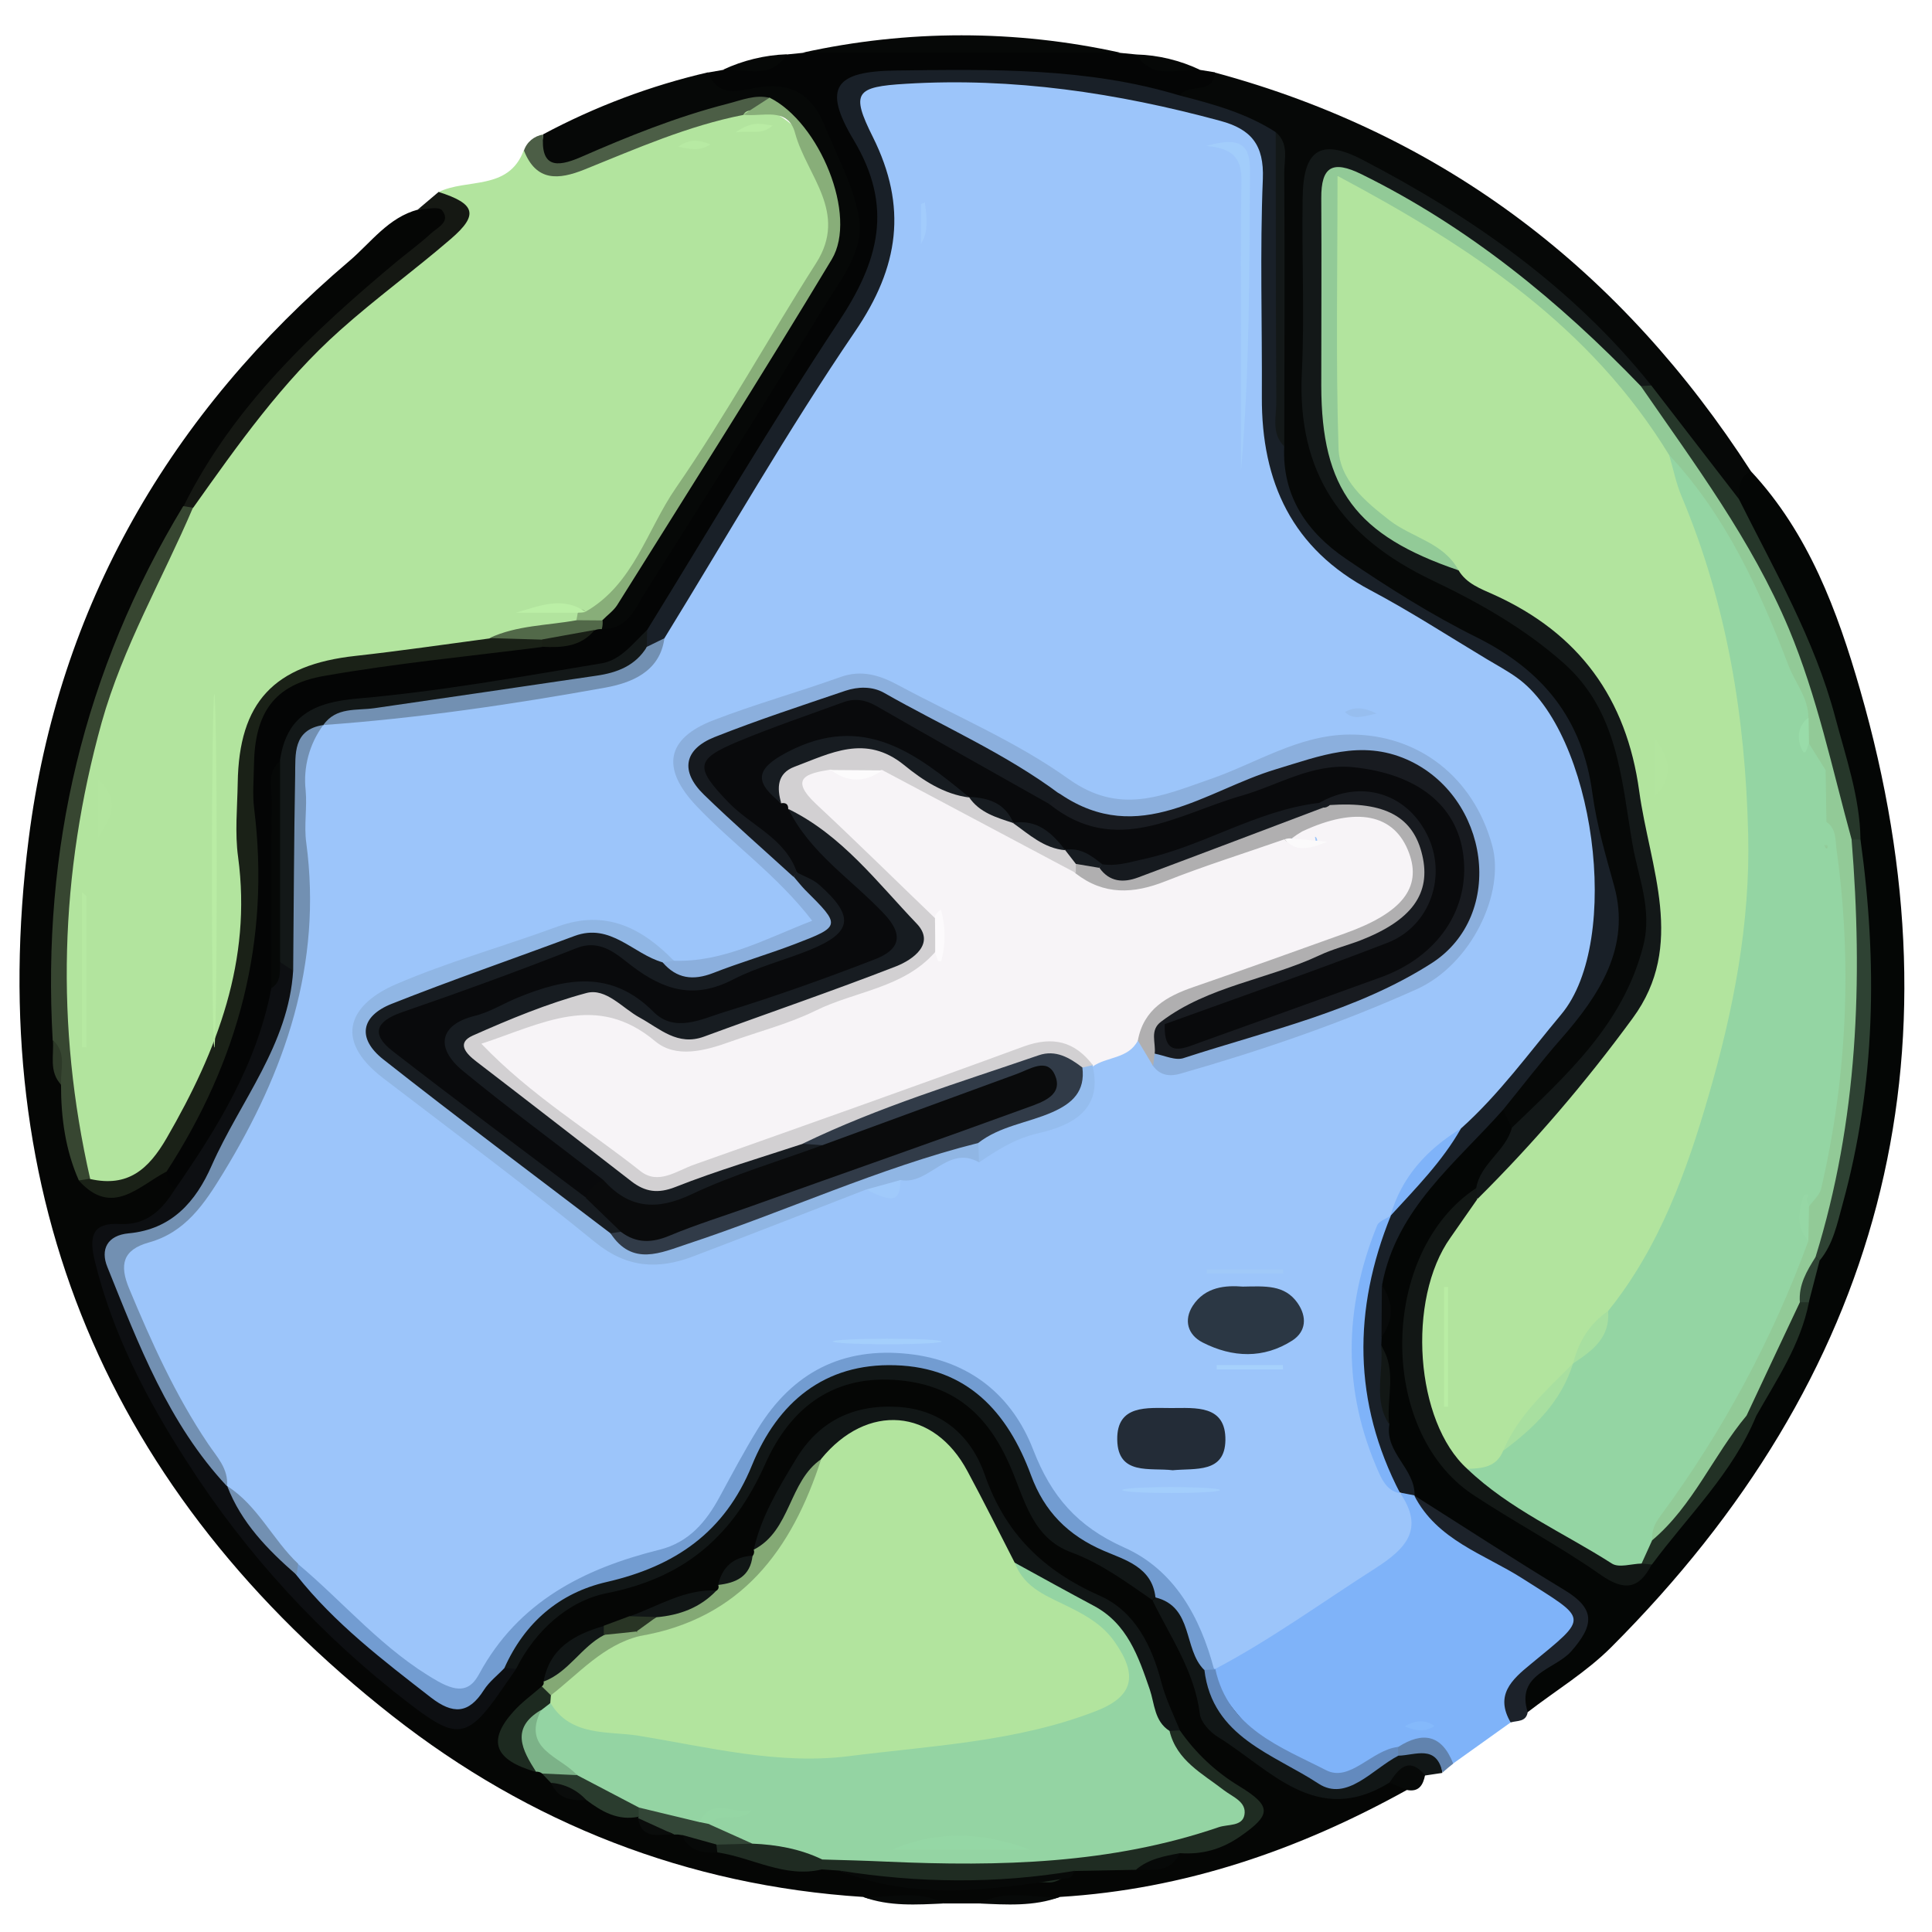 <?xml version="1.0" encoding="utf-8"?>
<!-- Generator: Adobe Illustrator 25.0.0, SVG Export Plug-In . SVG Version: 6.00 Build 0)  -->
<svg version="1.1" id="Capa_1" xmlns="http://www.w3.org/2000/svg" xmlns:xlink="http://www.w3.org/1999/xlink" x="0px" y="0px"
	 viewBox="0 0 975.3 975.3" style="enable-background:new 0 0 975.3 975.3;" xml:space="preserve">
<style type="text/css">
	.st0{fill:#B2E49E;}
	.st1{fill:#050605;}
	.st2{fill:#040605;}
	.st3{fill:#060807;}
	.st4{fill:#7FB3F9;}
	.st5{fill:#040505;}
	.st6{fill:#151813;}
	.st7{fill:#111616;}
	.st8{fill:#1C222A;}
	.st9{fill:#4C5E46;}
	.st10{fill:#6183AE;}
	.st11{fill:#070908;}
	.st12{fill:#1A2117;}
	.st13{fill:#374631;}
	.st14{fill:#88AE79;}
	.st15{fill:#B9ECA4;}
	.st16{fill:#B6E9A2;}
	.st17{fill:#526949;}
	.st18{fill:#B3E59F;}
	.st19{fill:#BBEFA6;}
	.st20{fill:#B7EAA3;}
	.st21{fill:#0D0F12;}
	.st22{fill:#1F2C22;}
	.st23{fill:#84A975;}
	.st24{fill:#1D2A20;}
	.st25{fill:#1F2B22;}
	.st26{fill:#2A3C2E;}
	.st27{fill:#334637;}
	.st28{fill:#7CB288;}
	.st29{fill:#293525;}
	.st30{fill:#2D3928;}
	.st31{fill:#0A0C0B;}
	.st32{fill:#192028;}
	.st33{fill:#131818;}
	.st34{fill:#121715;}
	.st35{fill:#26372A;}
	.st36{fill:#2E4233;}
	.st37{fill:#223125;}
	.st38{fill:#080A0A;}
	.st39{fill:#9CC5FA;}
	.st40{fill:#638ABE;}
	.st41{fill:#84B9FB;}
	.st42{fill:#191F16;}
	.st43{fill:#729CD1;}
	.st44{fill:#7290B2;}
	.st45{fill:#94D4A3;}
	.st46{fill:#95D6A4;}
	.st47{fill:#92CA97;}
	.st48{fill:#94D5A3;}
	.st49{fill:#F7F4F7;}
	.st50{fill:#8BAFDD;}
	.st51{fill:#90B6E4;}
	.st52{fill:#B0AFB0;}
	.st53{fill:#2B3744;}
	.st54{fill:#232C37;}
	.st55{fill:#A2CDFB;}
	.st56{fill:#95BDEE;}
	.st57{fill:#A0C9F8;}
	.st58{fill:#A4CFFC;}
	.st59{fill:#A3CEFC;}
	.st60{fill:#A6D1FC;}
	.st61{fill:#A0CAFB;}
	.st62{fill:#A2CCFC;}
	.st63{fill:#97BEEF;}
	.st64{fill:#95D7A5;}
	.st65{fill:#A8DFA0;}
	.st66{fill:#B9EDA4;}
	.st67{fill:#A7DFA0;}
	.st68{fill:#96D7A5;}
	.st69{fill:#99DCA9;}
	.st70{fill:#D2D0D2;}
	.st71{fill:#FCFAFC;}
	.st72{fill:#FCFBFC;}
	.st73{fill:#FBFAFB;}
	.st74{fill:#181B20;}
	.st75{fill:#171C21;}
	.st76{fill:#161A1F;}
	.st77{fill:#313B48;}
	.st78{fill:#090A0C;}
	.st79{fill:#0A0B0C;}
</style>
<path class="st0" d="M221.3,97c14.3-7.1,35.4-0.5,43.1-21.1c13.3,7.7,26.2,5.8,39.8,0.1c22.9-9.6,46-19.3,70.7-23.7
	c32.2,1.8,60.5,49.7,43.8,78.4c-33.6,57.8-69.2,114.3-105.4,170.5c-3.5,5.5-7.7,11.1-15.7,10.2c-7.8-6.4-17.3-4.1-24.6-4.4
	c5.2,1.7,13.1-2.7,19.5,2.8c0.5,2.3-0.4,4.6-2.2,6c-13.8,7.9-29.8,6.6-44.5,11c-25.5,2.1-50.2,9-75.7,11.7
	c-28.4,3-43.6,22.9-44.7,53.4c-0.9,25.6-1.2,51.2,0,76.8c1.2,25-4.2,47.6-16.8,69.1c-8.5,14.5-14.5,30.4-23.1,44.8
	c-10.8,18.2-20.2,21.1-42.3,14.4C33,583.5,31,566.7,30.6,551.2c-2-65.1-5.4-130.4,16.4-193.8c11.7-33.9,26.4-66.7,44-98
	c31.2-49.8,67.4-95.1,116.5-128.7c5.4-3.7,9.7-8.8,15-12.8C232.9,110.1,228.6,103.6,221.3,97z"/>
<path class="st1" d="M435.7,957.6c-88.7-5.7-168.4-37.1-237.5-91.3C54.5,753.5-8.6,604.6,14.5,423.3
	C29.4,305.9,86,208.5,176.4,131.7c10.9-9.3,19.6-21.9,34.6-25.9c5.2-0.6,10.2-8.9,15.4-2.1s-0.2,12.3-5.4,16.6
	c-25.5,20.6-50.9,41.1-73.3,65.3c-20.7,22.5-39,47.2-54.3,73.7C45.7,341,25,429.1,31.2,523.4c0.3,8-0.9,16,1.6,23.9
	c1.3,15.2,4.2,30.3,8.8,44.9c6,13.9,16.7,6.2,25.8,5.7c6.6-0.4,9.5-9.1,17-7.5c3.4,2.6,5.6,6.5,6,10.8c-2,11.5-9.8,19.2-20.3,20.3
	c-23.5,2.3-17.8,16.2-12.8,29.3c17.7,46,41.9,88,72.6,126.9c24.8,31.5,55.6,55.7,85.1,81.8c12.5,11,22.1,8.3,30.7-4.5
	c3.7-5.5,7.4-10.9,10.9-16.5c14-22.1,33.2-36.4,59.2-42.1c28.3-6.2,48.8-22.7,60.5-49.7c5.6-12.9,12.8-24.8,22.9-34.8
	c33.9-33.6,87.2-26.4,110.6,15c4,7,8.2,14.1,10.4,21.8c4.6,16.2,14.9,26.2,29.9,32.9c12.7,5.7,24.8,12.8,34.6,23.1
	c10.1,12,18.5,25.9,21.2,40.6c5.9,32.1,33.9,40.3,55.3,55.2c13.3,9.2,26.2-6.9,40.1-5.1c4.5,1.1,9.1,2,8.9,8.2
	c-54.6,30.3-112.4,50.2-175.1,54c-13.3,4.6-27.5-1-40.8,3.3h-17.8C463.1,956.6,449,962.2,435.7,957.6z"/>
<path class="st2" d="M883.9,237.9c29.2,31.3,43.7,70.7,55.1,110.3c53.5,185.5,10.7,347-125.7,483.4c-12.5,12.5-28.1,21.9-42.2,32.8
	c-13.5-7.6-2.8-14.5,1.6-19.7c26.2-30.5,26.3-30-8.7-51.4c-17.3-10.6-36-19.2-50-34.6c-1.4-1.6-2.7-3.3-3.9-5.1
	c-7-11.1-14.3-22-14.3-35.9c-0.5-11.9,0.7-23.8-1.6-35.6c-0.3-2.1-0.4-4.3-0.2-6.4c2.1-9.2,1.8-18.5,0.3-27.8
	c5.8-40.5,33.1-65.7,63.4-88.8c4.7,1.5,7.1,5,8,9.7c-0.3,14.4-11.7,22.6-18.6,33.3C711,631,712.1,670.8,718,710.7
	c2.2,14.8,12.2,28.1,25.5,37.3c21.7,15,44,29.1,67.1,41.9c7.6,4.3,13.4,5.4,18.3-3.1c19.1-24.2,40.8-46.4,53.6-75.1
	c9.3-18.5,21.7-35.7,25.7-56.6c1.7-7.9,4-15.7,6.9-23.2c22.2-58.7,27.9-119.2,19.6-181.1c-1.1-8-1.1-16.1-1.2-24.1
	c-4.8-54.3-24.8-103.6-50.3-151c-4.4-8.3-10.7-16-10.2-26.3C874.3,243.3,874.7,236.4,883.9,237.9z"/>
<path class="st3" d="M763.2,569.3l-4.4-8.9c-0.1-16.5,13-25.1,21.8-36.2c15.4-19.5,34.6-37.8,29.5-65.6
	c-5.6-30.1-10.7-60.4-21.3-89.3c-5.2-14.3-16.1-24-29.2-31.7c-25.8-15.3-51.9-30.2-77.2-46.4c-25.7-16.4-41.4-38.9-40-70.9
	c-1.1-48.3,2-96.6-1.8-144.8c-10.4-16.6-32.2-13.1-45.2-25.1c-1.6-14.2,13.4-7.3,17.8-13.8C729.9,68.1,818.8,137,883.9,237.9
	c-6.3,2.9-6,8.6-6.1,14.1c-10.9,0.5-14.3-9.1-18.9-15.6c-9.7-13.6-19.9-26.8-30.4-39.8c-38.6-46.4-86.3-81.1-139.3-108.9
	c-19-10-26.4-6.1-25.8,15c1.3,43-5.8,86.3,5.3,129c4.4,16.9,14.1,28.4,27.8,37.9c21.7,15,44.7,28,67.5,41.1
	c32.6,18.6,53.6,43.3,59.2,81.7c2.7,18.6,6.8,37.3,10.5,55.9c5.2,26.2-0.2,48.9-17,69.7c-10.6,13.1-19.8,27.3-31.8,39.3
	C778.9,563.1,774,571.8,763.2,569.3z"/>
<path class="st4" d="M762.6,869.5l-29.1,20.8c-9.2-4.5-18.3-10.1-28.9-3.4c-15.1,6.1-29.7,19.6-46.8,7.4
	c-18.7-13.4-45.3-20.1-47-49.8c2-6.7,6.9-10.9,12.9-14c21.3-11,39.8-26.5,60.6-38.3c15.3-8.7,23.7-20,22-37.9
	c2.8-1.9,5.6-2.7,7.9,0.8l-0.2-0.2c14.2,17.3,34.5,26.2,52.9,37.7c4.9,3.1,10.2,5.5,15,8.8c20.4,14.1,21.2,19.5,1.2,35.2
	C771.7,845.4,762.3,854.1,762.6,869.5z"/>
<path class="st5" d="M613.3,36.5c-0.7,11.8-13.5,5.2-17.7,11.7c-15.6,7-30.4-1.1-45.1-3.5c-35.2-5.7-70.4-1.9-105.5-3.1
	c-14-0.5-16.5,6.4-12,18.1c1,2.7,1.2,5.8,2.9,8.3c23.4,35.6,13.1,67-9,99.4c-34.3,50.3-63.7,103.8-96.8,154.9
	c-21.4,24.9-52.8,23.6-80.5,26.6c-26.8,2.8-52.7,10.8-79.8,11.1c-15.8,0.2-19.8,15-24.1,27.5c-5.3,35.7-0.9,71.6-2.4,107.3
	c-2.9,38.5-26.6,68.1-43.3,100.8c-2.1,4.1-7,6-11.4,4.5c-3.6-1.9-4.4-5.2-4.5-8.9c-1.2-13.5,7-23.8,13.2-34
	c21.9-35.5,30.9-73.3,26.8-114.8c-1.7-17.4-0.6-35.1-0.2-52.6c0.7-30.9,12-48,41.8-52.6c34.5-5.3,68.7-12.9,103.6-15
	c9.9-1.3,20.1-1.6,28.9-7.2c2-0.8,4.1-1.5,6.2-2c6.5-2.5,10.7-7.6,14.2-13.3c32.5-53.2,66.1-105.7,98.4-159
	c13.8-22.9,5.9-69.8-13.7-86.7c-8-6.9-18.5-2.3-27.6-4.1c-7.8-1.6-21.3,3.5-18.2-13.3l7.4-1.3c10.7-2.8,22.5-1,32.2-7.8l8-0.8
	c53.3-6.5,107.2-6.5,160.5,0l8.1,0.8c9.7,6.9,21.5,5,32.2,7.8L613.3,36.5z"/>
<path class="st3" d="M357.5,36.5c5.3,14.3,17.9,8.5,26.4,7.4c17.7-2.3,26.8,5.6,32.7,20.2c6.2,15.4,14.8,30.6,17.1,46.6
	c2.4,16.5-9.6,30.9-18,44.6c-29.4,48.2-59.7,95.9-89.9,143.6c-5.3,8.4-9,19.2-22.1,18.5c-0.8-2-0.6-4.3,0.8-6
	c37.8-58,73.1-117.7,109.8-176.4c15.8-25.3-1.9-73.2-29.1-81.7c-33.7,1.9-62.6,18.8-93.5,29.3c-16.2,5.4-19.8,2.4-17.5-14.8
	C300.4,53.8,328.5,43.2,357.5,36.5z"/>
<path class="st6" d="M92.7,255.5c25.2-50.7,65.4-88.3,108-123.8c5.6-4.6,11.5-8.9,16.8-13.8c3.3-3.1,10.3-5.9,5.6-11.8
	c-1.7-2-7.9-0.4-12.1-0.4l10.4-8.8c18.6,5.9,20.4,11.5,6.2,23.7c-18.3,15.8-37.9,30-55.9,46.1c-29.2,26-51.6,57.8-74.1,89.5
	C95.6,257.8,94,257.4,92.7,255.5z"/>
<path class="st7" d="M701.4,899.9c-36.8,22.7-60.1-6.7-86.5-23c-4.1-2.5-8.7-7.5-9.2-11.7c-2.7-21.5-14.8-38.7-23.9-57.3l2.5-2.2
	c22.6,2,19.2,23.2,26.6,36.3c4,18.5,41.9,56,59.8,56.9c13.3,0.6,23.3-10.4,35.5-14.5c18.2-4.3,20.5-3.2,21.9,10.6l-8.7,1.3
	C713.2,896.3,706.7,895.1,701.4,899.9z"/>
<path class="st8" d="M762.6,869.5c-8-13.7,0.4-21.5,10.1-29.4c29.9-24.6,29.2-22-4.2-43.3c-19.3-12.3-43.1-19.3-54.6-41.9
	c25.3,16,50.3,32.3,75.9,47.8c15.5,9.4,15.2,17.5,3.3,31c-8.1,9.1-28,11.2-21.9,30.6C770.4,869.4,765.9,868.5,762.6,869.5z"/>
<path class="st3" d="M565.6,26.6H405.1C458,14.9,512.7,14.9,565.6,26.6z"/>
<path class="st9" d="M274.2,67.9c-1.4,16.5,6.5,16.8,18.8,11.5c24.2-10.6,48.5-20.4,74.2-27c7.1-1.8,13.9-4.8,21.4-3
	c0.7,10.9-10.7,2.9-13.3,8.6c-28,5.5-54,17-80.3,27.6c-13,5.2-24.3,6.2-30.5-9.6C265.9,71.7,269.7,68.6,274.2,67.9z"/>
<path class="st10" d="M728.2,894.8c-3.1-14.3-13.7-8.7-22.3-8.5c-1.5-0.9-2.1-1.9-1.6-2.9c0.5-1,1-1.5,1.5-1.5
	c12.5-8,22.1-6.2,27.8,8.4C731.7,891.8,729.9,893.3,728.2,894.8z"/>
<path class="st3" d="M605.9,35.3c-11.2-0.8-24.1,5.4-32.2-7.8C584.8,27.8,595.8,30.5,605.9,35.3z"/>
<path class="st3" d="M397.2,27.4c-8.2,13.3-21.1,7-32.2,7.8C375,30.5,386,27.8,397.2,27.4z"/>
<path class="st11" d="M494.3,960.9c13.1-7.3,27.2-2.5,40.8-3.3C521.8,962.5,508,961.5,494.3,960.9z"/>
<path class="st11" d="M435.7,957.6c13.6,0.8,27.7-4,40.8,3.3C462.7,961.5,449,962.5,435.7,957.6z"/>
<path class="st11" d="M701.4,899.9c4.8-7.2,9.7-13.3,18-3.8c-1,5-3.1,8.7-9.2,7.5L701.4,899.9z"/>
<path class="st12" d="M273.7,326.6c-36.7,4.7-73.6,8.2-110,14.6c-25.5,4.4-35.1,18.8-35.5,45c-0.1,7.3-0.8,14.8,0.1,22
	c8.3,66.7-7.9,127.3-44.2,183.2c-14.1,7.3-27.4,23.1-44.2,4.7c1.5-2.6,3.4-2.9,5.7-0.9c18.9,4.2,29.3-4.7,38.6-20.8
	c25.5-44.1,43-89.5,36-141.7c-1.7-12.3-0.4-24.9-0.2-37.4c0.6-40.9,18.3-59.7,59.5-64.2c22.6-2.5,45.1-5.8,67.6-8.8
	c8.2-3.7,16.7-1.4,25.1-1.5C274.6,322,275.1,324,273.7,326.6z"/>
<path class="st13" d="M45.5,595l-5.7,0.9c-6.8-15.4-9-31.6-9-48.3c-4.6-6.9,1.2-15.7-4.2-22.5c-5.5-96.6,15.7-186.6,65.9-269.6
	l4.9,0.8c-15.4,36.1-35.3,70.1-46.1,108.5C30.1,441.2,27.9,517.8,45.5,595z"/>
<path class="st14" d="M375.2,57.9l13.3-8.6c25.2,12.5,44.6,59.6,31.4,81.6c-35.3,58.7-72,116.5-108.3,174.5c-1.9,3-5,5.1-7.5,7.7
	c-4.4,3.7-8.7,4-13.1-0.1c0.2-1.3,0.5-2.5,0.7-3.8c1.1-1.9,2.4-2,3.9-0.4c24.4-14,31-41.4,45.6-62.5c25.3-36.6,46.8-75.9,70.8-113.5
	c16.3-25.6-4.8-44.2-10.6-65.5C397.8,53.5,384.7,59.2,375.2,57.9z"/>
<ellipse class="st15" cx="108.2" cy="439.6" rx="1.2" ry="89.2"/>
<path class="st16" d="M43.6,452.3v76.4h-2.2v-78.3L43.6,452.3z"/>
<path class="st17" d="M291.1,313.1l13.1,0.1c0.1,1.5,0,2.9-0.4,4.4c-1.2-0.1-2.4,0.1-3.5,0.5c-8.7,2.5-16.5,9.4-26.5,4.8l-26.7-0.8
	C261,315.6,276.3,315.8,291.1,313.1z"/>
<path class="st18" d="M49.5,423.1v-29.7C62.3,405.4,54.4,414.4,49.5,423.1z"/>
<path class="st19" d="M295.6,308.9c-1.3,0.3-2.6,0.4-3.9,0.4h-31.3C272.1,306,283.9,300.7,295.6,308.9z"/>
<path class="st20" d="M358.7,72.9c-6.2,3.8-10.5,2.2-16.4,1.2C348.1,70,352.6,70.5,358.7,72.9z"/>
<path class="st15" d="M390,63.4c-5.5,4.9-10,2.3-18.6,3.4C379.7,60.9,384.3,62.5,390,63.4z"/>
<path class="st21" d="M88.5,600.1c21.6-31.2,41.3-63.3,48.5-101.4c4.3-3.9,0-10.7,4.8-14.4c5-0.5,8.2,1.9,10.5,6
	c2.4,13-2.4,24.6-7.8,35.9c-10.1,21.2-20.7,42.2-31.5,63c-9.4,18.1-21.4,33.6-42.8,38.3c-13.5,3-10.6,11.2-7.1,20.2
	c13.4,34.3,30.1,66.9,51.9,96.7c1.3,1.6,2.4,3.4,3.5,5.2c8.3,16.7,21.2,29.7,34.6,42.2c18.8,18.4,36.4,38,57.7,53.8
	c12.5,9.3,23.1,15.6,34.4-0.7c2-3,5.9-4.2,9.7-4.7c2.1,0.1,4.1,1,5.5,2.5c-2.5,3.6-5,7.2-7.5,10.8c-17.3,25.2-23,24.3-46.4,6.4
	c-44.1-33.8-82-75-112-121.8c-20.4-31.6-37.8-64.9-46.8-102.2c-3.1-13,0-18.7,12.7-18C74.5,618.6,82,610.4,88.5,600.1z"/>
<path class="st7" d="M260.5,842.5l-5.8-0.5c-2.2-17.4,9.8-26.4,21.5-35.1c14.4-10.7,31.3-16.4,48.2-20.8c19.4-5,31.9-16.5,41.3-33.4
	c6.1-10.9,11.1-22.3,18.3-32.6c36.2-51.5,103-49.2,133,6.2c13.2,24.3,25.6,47.2,53.1,58c8.2,3.2,17.3,9.7,13.2,22l-1.6,1.4
	c-13.1-9-25.8-18.5-41-24.1c-19.5-7.2-23.5-26.6-30.5-42.9c-11.3-26.3-28.4-42.1-58.6-44.1c-33.3-2.2-53.6,16.3-65.2,42.2
	c-16.3,36.5-40.5,57.7-80.3,65.5C286.9,808.2,270.2,823.1,260.5,842.5z"/>
<path class="st7" d="M380.5,782.3c3.7-16.6,12.4-30.9,21-45.2c11.6-19.5,28.9-28.1,51.4-26.9c22.7,1.2,37.5,15,44.2,34.2
	c10.4,30,29.8,48.6,58.2,61.2c17.6,7.8,26.2,25.3,30.9,43.4c2.3,8.7,6.1,16.4,9.4,24.4c-1.6,1.5-3.7,2.3-5.8,2.2
	c-6.5-1.5-10.2-6.1-11.5-12.1c-6.4-29.6-24.2-49.2-51.8-60.9c-6-2.5-11.3-6.9-16.2-11.3c-9.6-12.1-17.6-25.3-23.8-39.3
	c-14.7-32.6-41.9-37.4-68.1-12.7c-8.5,8.2-11.9,19.8-18.6,29.1C395,775,392.1,785,380.5,782.3z"/>
<path class="st22" d="M590.4,873.8l5.2-0.3c7.9,11.4,18.1,21,30,28.2c16.7,10.2,16,14.5,0.7,25.2c-9.6,6.7-19.4,9.4-30.7,8.6
	c-6.3,5.7-14.9,5.4-22.2,8.4l-30.8,0.6c-4.6,2-8.5,6.2-13.8,5.8c-35-2.3-70.7,6.6-105.1-6l-8.9-0.6c-1.4-2-0.9-4.7,1.1-6.1
	c0,0,0.1-0.1,0.1-0.1c10.2-5.7,21.3-3.7,32.2-3.9c45.2-0.7,90.6,3.5,135-8.9c10.4-2.9,21.5-3.9,31.4-10.7
	C609.9,898.5,585.3,894.8,590.4,873.8z"/>
<path class="st23" d="M380.5,782.3c18.9-9.7,17.5-34.5,34.2-45.8c2.1,2.3,3.5,5,2.5,7.9c-12.5,36.7-39.6,80-90,83.9
	c-2.1-0.6-4-1.7-5.6-3.2c-0.9-7.3,5-8.5,9.7-10.6c10.4-3.2,20.3-7.9,30.5-11.6c0.9-0.6,1.2-1.7,0.8-2.7c4.5-6.4,12.6-8.7,17.4-14.8
	C380.7,784.5,380.9,783.3,380.5,782.3z"/>
<path class="st11" d="M423.8,944.3c39.6,6.3,79.2,6.8,118.8,0.1c-0.8,1.2-1.5,3.3-2.5,3.5C501.1,954.1,462.1,959.8,423.8,944.3z"/>
<path class="st24" d="M270.6,894.5c-21-6-24.8-15.6-11.4-30.5c4.2-4.7,9.5-8.5,14.3-12.7c2.8,0.4,5.2,2.3,6.3,4.9
	c0.3,1.9,0.1,3.8-0.5,5.6c-1.4,2.6-3,5-4.8,7.2C265.9,876.5,273.9,886.4,270.6,894.5z"/>
<path class="st25" d="M415.1,938.7c-0.1,1.7-0.2,3.4-0.2,5c-18.8,4.5-35.1-6-52.8-8.6c-1.6-2.3-1.3-4.4,0.8-6.2
	c5.3-3.5,11.4-3.7,17.5-3.9C393,926.9,407.4,924.4,415.1,938.7z"/>
<path class="st26" d="M322.4,917.1c-10.4,2.2-18.7-2.6-26.5-8.5c-5.8-3.2-12.7-4-17.8-8.6l-4.4-4.6c4.5-4.9,10.1-4.7,16-3.6
	c11.6,6,26.4,6.3,34.2,19C324.4,913.1,323.8,915.4,322.4,917.1z"/>
<path class="st27" d="M322.4,917.1c0-1.5,0-3.1,0-4.6c11.3-7.3,21,1.1,31.3,3.2c2.1,0.5,4.2,1.2,6.3,1.8c6.5,4.4,18.3,1.1,19.8,13.2
	l-18.2,0.5c-7.4,4.3-11.8-2.1-17.3-4.8l-2-0.3h-2c-5.7-3.6-14.4-0.5-18.2-8.3L322.4,917.1z"/>
<path class="st23" d="M278.1,855.8l-4.6-4.5c0.8-0.5,1.2-1.5,0.9-2.4c8.4-11,17.8-20.9,31.2-25.8c5.2,0.2,10.6-3,15.7,0.5l1.6,2.3
	C309.2,837.7,297,851.9,278.1,855.8z"/>
<path class="st28" d="M291.1,896.1l-17.4-0.8c-0.9-0.7-2-1-3.1-0.9c-7-11-13-21.9,2.4-31.1C274.6,876.8,289.2,883,291.1,896.1z"/>
<path class="st7" d="M304.9,825.4c-11.5,6-17.9,18.8-30.5,23.5c3.1-17,15.6-23.8,30.5-28.1c1.4,1,1.8,2.1,1.4,3.1
	S305.3,825.4,304.9,825.4z"/>
<path class="st7" d="M361.7,802.9c-8.2,8.7-18.7,12.5-30.3,13.5c-4.6,2.4-9.2,3.4-13.7-0.4C332.2,810.9,345.5,802.1,361.7,802.9z"/>
<path class="st7" d="M379.9,785.3c-1.1,10.5-8.3,13.8-17.4,14.8C364.6,790.9,370.4,785.9,379.9,785.3z"/>
<path class="st29" d="M317.7,815.9l13.7,0.4l-10.1,7.3c-5.5,0.6-11,1.2-16.5,1.7c0-1.5,0-3.1,0-4.6L317.7,815.9z"/>
<path class="st11" d="M573.4,943.9c6.4-5.5,14.3-6.9,22.2-8.4C590.9,945.5,581.9,944,573.4,943.9z"/>
<path class="st30" d="M26.7,525.1c7.2,6.4,3.6,14.8,4.2,22.5C24.6,541,27.3,532.8,26.7,525.1z"/>
<path class="st31" d="M278.2,900c6.8,0.5,13.1,3.6,17.7,8.6C288.3,909.2,281.6,908,278.2,900z"/>
<path class="st31" d="M322.1,917.8l18.2,8.3C333.2,925.6,324.1,929.4,322.1,917.8z"/>
<path class="st11" d="M344.3,926.3l17.3,4.8c0.2,1.3,0.4,2.7,0.5,4C354.5,935.6,347.7,934.4,344.3,926.3z"/>
<path class="st32" d="M326.7,318c32.1-52,63-104.7,96.7-155.6c20.1-30.4,27.9-57.8,7.5-91.8c-15.9-26.6-9.2-34.6,21.2-35
	c48.3-0.6,96.5-1.6,143.4,12.6c16.8,4.3,33.6,8.9,48.5,18.5c4.9,34.7,0.7,69.6,2.3,104.4c0.8,18.1-2.6,36.3,2,54.2
	c-1.2,25.3,11.7,43.6,31.3,56.9c21.2,14.4,43,28.2,65.8,39.5c33.5,16.7,53.5,41.3,58.5,79c2.1,15.6,6.7,31.2,11,46.7
	c8.4,30.7-7.5,55-27,77.2c-10.1,11.5-19.4,23.7-29.1,35.6c-23.9,27-53.9,49.9-61.1,88.4c2.3,8.7,2.6,17.4-0.2,26.1l-0.2,4.4
	c5.3,12.9-1.6,27,4.1,39.8c-2.5,14.4,13,22.4,12.7,36l-7.3-1.4c-1.1-0.5-2.2-1-3.2-1.5c-28.9-43.2-26.8-88.4-8.1-134.5
	c0.9-2,2-4,3.3-5.8c11.9-16.2,26.3-30.5,37.6-47.2c16.4-19.8,33.3-39.2,49.9-58.7c13.6-15.9,17.2-33.6,14.3-53.4
	c-3.4-23.3-8.8-46.2-13.9-69.1c-4.1-18.3-14.6-31.9-31-40.7c-20.7-11.1-39.6-25.4-60.7-35.8c-47.2-23.3-64.3-63.9-65.1-113.6
	c-0.5-33.8-0.6-67.6,0.1-101.4c0.3-14.1-4.9-22.3-18.2-25.8c-46.3-12-93.3-20.4-141.2-19.8c-27.8,0.3-31.5,6.3-20.4,31.9
	c13.2,30.7,8.7,57.2-9.6,85c-30.6,46.6-59.1,94.6-88,142.4c-3.8,6.3-7.3,12.7-12.9,17.8c-3.7,3.1-7.7,5.4-12.8,4.1
	C324.2,324.3,324,321.1,326.7,318z"/>
<path class="st33" d="M763.2,569.3c27.7-26.7,56.3-52.2,66.4-92.1c4.6-18.3-2.7-34.6-5.5-51.1c-5.6-32.3-7.1-66.9-34.8-91.4
	c-19.8-17.6-43.1-30.7-66.2-41.7c-45.8-21.8-68.4-54.1-65.9-105c1.4-29.3-0.1-58.8,0.4-88.2c0.3-24,8.9-30.2,30.1-19.2
	c55.6,28.9,106.4,64.5,146,114.1c-1.7,1.5-3.9,2.3-6.2,2.2c-25.6-12.6-40.5-37.5-63.1-53.9c-23.2-16.8-46.8-32.7-72.3-45.8
	c-16.2-8.4-19.7-6.6-20,10.9c-0.6,33-0.7,66,0,99c1,43.3,32.6,60.8,65.6,77c62.5,25.7,91,73.3,101.2,139.4
	c7.5,48.4,2.5,87.7-32.6,122.9c-13.3,13.3-25.4,28.3-37.2,43.3c-5.8,7.4-11.5,15.5-22.5,15.9c-2.3-1.5-2.8-3.4-1.4-5.8
	C747.3,587.3,760.2,581.1,763.2,569.3z"/>
<path class="st34" d="M745.3,599.7l0.5,5.5c2.7,10.9-5.4,17.4-10.1,25.3c-18.5,30.6-15.3,78,7.2,106.2
	c26.5,20.2,52.8,40.7,85.9,49.2c1.9,1,3.6,2.3,5,3.9c-6.5,12.6-13.9,13.5-25.9,5.1c-20.8-14.6-43.5-26.5-64.7-40.6
	C695.1,721.9,696.4,631.8,745.3,599.7z"/>
<path class="st35" d="M828.4,194.9l5.2-0.3l44.2,57.3c17.9,35.9,38.2,70.8,48.6,110c5.4,20.4,12.5,40.5,12.8,61.9
	c-1.9,1.3-4.4,1.3-6.3,0c-7.2-5.3-8.2-13.7-9.7-21.4c-13.4-70.3-44.8-132.1-88.5-188.2C830.3,208.6,824.2,203.4,828.4,194.9z"/>
<path class="st36" d="M934.8,423.8l4.4,0c8.6,62,7.7,123.5-9.1,184.3c-2.7,9.8-4.7,20-11.5,28.2l-3-2.5c-7.3-16.7,3.2-31.4,6.2-46.6
	c7.5-39.4,12.3-78.6,8.1-118.8C928.3,453.7,924.8,437.6,934.8,423.8z"/>
<path class="st37" d="M833.9,789.8l-5.2-0.5c-3.6-5.6-0.8-10.2,2.3-14.8c12.5-16.1,27.2-30.6,36.1-49.3c2.9-6,6.5-11.5,13.9-12.9
	c2.1,0,4.1,0.8,5.6,2.4C874.7,743.7,852.1,765.2,833.9,789.8z"/>
<path class="st37" d="M886.6,714.7l-4.8-0.2c-2.1-23.9,12.5-40.5,25.3-58c2-1.1,4.5-0.8,6.1,0.8C909,678.7,897,696.3,886.6,714.7z"
	/>
<path class="st34" d="M701.3,719.1c-8.3-12.6-2.7-26.5-4.1-39.8C705.5,691.9,699.7,705.9,701.3,719.1z"/>
<path class="st36" d="M913.1,657.4h-4.4c-6.2-10.7-4.1-18.4,7.9-22.8l2,1.6L913.1,657.4z"/>
<path class="st38" d="M697.4,674.9c0.1-8.7,0.1-17.4,0.2-26.1C703.5,657.5,703.7,666.3,697.4,674.9z"/>
<path class="st33" d="M648.3,225.4c-6.7-6.7-3.9-15.2-4-22.9c-0.3-45.3-0.2-90.5-0.3-135.8c6.8,5.7,4.3,13.5,4.3,20.5
	C648.6,133.2,648.4,179.3,648.3,225.4z"/>
<path class="st39" d="M335.4,322.2c31.8-51.7,62-104.6,96.2-154.8c22.3-32.7,26.6-63,9-98.3c-11.2-22.4-8.7-25.3,16.7-26.8
	C511.3,39,564,46.9,616,61c15.6,4.2,22.2,12.1,21.5,29.4c-1.5,36.6-0.3,73.3-0.5,110c-0.2,43,15.3,76.7,54.9,97.6
	c20,10.6,39.1,23,58.6,34.7c5,3,10.2,5.8,15,9.2c39.5,27.8,53.7,133,22.7,170.1c-16.4,19.6-31.4,40.4-50.6,57.6
	c-13.1,13.7-26.6,27.1-35.6,44.1l0.1-0.1c-24.3,47.6-25.1,94.4,4.7,140.2v-0.1c12.4,18.1,3.1,28-12.5,38
	c-26.8,17.1-52.6,35.9-80.8,50.8l-2.8-1.7c-11.8-31.7-32.2-54.8-64.2-67.5c-14.3-5.7-18.4-19.6-23.6-32.7
	c-17-42.8-50.2-61.7-91.6-52.6c-26.8,5.9-43.5,24.9-53.9,47.9c-13.2,29.4-31.3,50.3-64.3,56.7c-27.3,5.3-46.7,21.7-61.8,45.1
	c-15.7,24.4-18.3,23.7-42.4,7.6c-22.3-14.8-39.3-35.1-58.3-53.5c-14.4-11.9-24.7-27.3-36-41.8v0.1c-19.6-31.8-39-63.5-52.4-98.7
	c-5.7-15-4.5-23.2,12.4-27.4c15.9-3.9,26-16,33.2-29.8c12.9-24.7,25.6-49.5,37.2-74.8c5.8-12.7,6.4-25.7,4.9-40.3
	c-3.1-30.5-1.5-61.5-0.7-92.3c0-8.2,3.7-16,10-21.2c1.9-1.5,4-2.7,6.3-3.6c43-8.5,87-10.9,130.1-19.3
	C311.1,340.1,325.1,334.8,335.4,322.2z"/>
<path class="st40" d="M705.7,881.9c0.1,1.5,0.1,2.9,0.2,4.4c-13,6.7-26,23.4-40.3,14.1C643,885.5,612,877,608,843c1.6-2,3.3-2,5-0.2
	l0.5-0.3c6.5,30.1,33.3,39.5,55.9,51.1C681.5,899.9,692.5,883.3,705.7,881.9z"/>
<path class="st41" d="M724.2,871.3c-4.6,3.1-9,2.7-15.1,0.2C714.9,868.2,719.3,868,724.2,871.3z"/>
<path class="st33" d="M326.7,318c-0.1,2.8-0.1,5.6-0.2,8.5c-1.9,15.7-15.5,15.4-26,17.8c-35.4,7.9-71.7,10.6-107.7,15.5
	c-10.1,1.4-20.2,2.6-29.7,6.3h0c-9.3,5.5-11.2,13.9-11,24.1c0.5,28.3,0.4,56.6,0,84.9c-0.1,5,3.7,11.8-4.2,14.9l-6.6-4.4
	c-3.5-33.7-3.5-67.7,0-101.4c3.2-23,17.1-29.7,39.5-31.6c41.3-3.6,82.2-11,123.2-17.8C313.5,333.1,319.8,324.5,326.7,318z"/>
<path class="st3" d="M141.4,384.1c0,33.8,0,67.6,0,101.4c-0.2,4.8,0.7,10-4.3,13.3c0-31.4-0.2-62.8,0.1-94.1
	C137.2,397.6,134.7,389.8,141.4,384.1z"/>
<path class="st42" d="M273.7,322.8l26.5-4.8c-7,8.6-16.6,9-26.5,8.5C273.7,325.3,273.7,324.1,273.7,322.8z"/>
<path class="st43" d="M612.9,842.8l-5,0.2c-10.7-10.5-5.3-31.8-24.6-36.6c-1.7-15.4-15.6-19-26-23.5c-18.2-7.8-30.1-19.9-36.8-38.1
	c-11.8-32-32.2-54.5-68.5-55.6c-36-1.2-59.5,18.9-72.4,50.5c-13.8,33.9-38.9,51-73.3,58.9c-24,5.5-41.5,20.6-51.7,43.5
	c-3.5,3.7-7.6,6.8-10.3,11c-7.7,12.2-15.7,12.4-26.8,3.8c-24.2-18.8-48.6-37.4-67.8-61.7c-1.8-2.2-1.6-4.1,0.7-5.7
	c23.5,19.7,43.1,43.6,70.6,59.2c11.3,6.4,16.7,4.1,20.9-3.7c19.8-36.5,52.9-53.2,91.1-62.7c14.8-3.7,23.5-14.1,30.3-26.7
	c6.3-11.6,12.5-23.3,19.4-34.5c17.5-28.3,42.6-41.3,76.1-37.6c30.8,3.4,52.2,21,62.8,48.4c9.1,23.5,22.3,38.7,45.7,49.2
	C592.7,792.3,605.9,816.2,612.9,842.8z"/>
<path class="st44" d="M148,489.9c0.3-32.8,0.4-65.7,1-98.5c0.2-10.6-1.3-23,14.2-25.4c-7,9.5-10.2,21.3-8.9,33
	c0.8,8.7-0.9,17.7,0.3,26.4c8.2,61.3-10.6,115.5-42,166.9c-9.4,15.4-19,29.8-37.4,34.9c-13.3,3.7-15,11.3-10,23.3
	c11.3,27.1,23.3,53.8,39.8,78.3c4.4,6.6,10.4,12.5,9.6,21.5C85,718.6,70,678.8,54.2,639.6c-3.6-8.8-0.1-16,10.8-17
	c21.7-2,33.9-16,41.9-34.3C121.3,555.8,145.7,527.4,148,489.9z"/>
<path class="st44" d="M150.5,789.4c-0.3,1.9-0.5,3.8-0.7,5.7c-14.6-12.7-28-26.4-35.1-44.9C130.1,760,137.6,777.2,150.5,789.4z"/>
<path class="st0" d="M278.1,855.8c14.2-11,26.3-25.3,44.8-29.9c51.2-8.7,76.9-43.5,91.7-89.5c23.2-28.3,56.8-25.6,73.8,6.3
	c8.2,15.2,15.9,30.7,23.8,46.1c9.8,8.9,20.1,16.6,32.6,21.7c8.2,3.3,15.1,9,20.1,16.2c14.8,21.2,11.7,36.6-12.7,43.8
	c-57.2,16.9-115.7,27.6-175.6,20.3c-28.3-3.4-56.8-6.9-84.3-15.1c-7.7-2.3-19-2.4-14.5-16.1C277.9,858.4,278,857.1,278.1,855.8z"/>
<path class="st45" d="M277.9,859.7c10.2,17.2,29.6,14.1,44.3,16.5c35.2,5.7,70.5,14.9,106.6,10.3c41.9-5.3,84.5-7.2,124.4-22.7
	c19.1-7.4,21.4-18.1,9.4-35.1c-5.7-8.1-13.6-12.8-22.2-17.1c-10.8-5.5-23.3-9.5-28.1-22.7c13.3,7.3,26.5,14.6,39.8,21.7
	c17,9,22.6,25.7,28.3,42.2c2.5,7.4,2.3,16.1,10,21c3.6,15,16.6,21.5,27.4,29.9c4.6,3.5,11.6,5.9,10.4,12.5c-1.1,5.9-8.3,4.6-13,6.2
	c-54.4,18.6-110.6,19.9-167.2,17.4c-11-0.5-21.9-0.8-32.9-1.1c-11.2-5.4-23.1-7.5-35.3-8l-21.8-9.8c-1-5.6,3.1-5.1,6.5-5.4
	c2.1-0.1,4.2-0.2,6.4-0.1c-1.3-0.2-2.7-0.2-4-0.1c-5.2-0.4-9.9,0.5-13.5,4.6l-30.8-7.4l-31.3-16.4c-8.5-9.5-28-13-18.2-32.7
	L277.9,859.7z"/>
<path class="st46" d="M353.2,919.8c6.6-13.5,17.7-3.1,26.3-6.1c-6,7.1-15.6,0.3-21.6,7.1L353.2,919.8z"/>
<path class="st44" d="M163.2,366c6.5-9.2,16.7-7.2,25.8-8.5c37.4-5.4,74.8-10.9,112.1-16.4c10.4-1.5,19.7-5,25.5-14.6l8.8-4.3
	c-2.3,17.3-17.3,22.6-29.7,24.9C258.5,355.6,211,362.6,163.2,366z"/>
<path class="st4" d="M706.8,753.8c-5.8-1-8.4-5.3-10.6-10.1c-18.7-41.6-17.9-83.3-1-125.1c0.9-2.2,4.5-3.3,6.9-4.9
	C682.9,661.1,683,707.9,706.8,753.8z"/>
<path class="st4" d="M701.9,613.8c5.6-19.7,18.5-33.6,35.6-44.1C728.1,586.3,714.7,599.8,701.9,613.8z"/>
<path class="st0" d="M740.7,741.5c-26.3-23.7-30.7-85.5-8.5-116.7c4.6-6.5,9-13,13.6-19.5c28.5-28.3,54.7-58.9,78.4-91.3
	c27.1-36.8,8.6-76,3.3-114.6c-6.4-46.8-30.3-79.7-73.4-99.2c-6.4-2.9-13.8-5.5-17.8-12.3c-65.9-41.1-66.5-37.8-65.8-120.6
	c0.2-22-0.2-43.9,0.2-65.9c0.2-9.1,1.8-17.2,14-10.9c65,33.8,122.8,75.9,162.4,139.2c29.9,67.4,45.3,138.1,40.8,211.7
	c-4.8,78.5-24.5,153.2-68.1,220c-9.2,6.8-16.1,15.6-21.6,25.6c-1,1.7-2.2,3.4-3.4,4.9c-10.8,15.4-25.6,27.8-34,45
	C755.4,744.2,748.9,746.3,740.7,741.5z"/>
<path class="st47" d="M842.6,229.7C803.1,165,743.2,125,675.2,88.8c0,48.3-0.9,92.9,0.5,137.4c0.5,16.1,13.3,26.8,25.8,36.5
	c11.4,8.8,27.3,11.2,34.8,25.2c-51.8-17.6-69.2-41-69.3-93.1c0-31.6,0.2-63.1,0-94.7c-0.1-16.1,5.7-19.3,20.2-12.2
	c54,26.6,99.7,64,141.1,107c27.2,39.4,55.9,77.7,74.7,122.4c14.4,34.5,21.9,70.7,31.7,106.4c5.8,71.3,3.2,141.9-18.2,210.9
	c-4.4,7-8.6,14-7.9,22.8c-9,19.1-18,38.1-26.9,57.2c-16.9,20.2-27,45.5-47.6,62.9c-7.7-11.8,2.3-19.3,7.6-26.8
	c27.4-39.6,50.8-81.2,65-127.5c0.8-5.8,1.5-11.7,3.5-17.3c17.4-62.1,19.3-124.9,8.2-188.2c-2.3-7.9-2-16.1-2.6-24.2
	c-0.5-6.5-3.6-12.3-5.8-18.3c-1.3-4-2.3-8.2-3-12.3C892.7,315,867.3,272.5,842.6,229.7z"/>
<path class="st48" d="M842.6,229.7c28.7,30.6,45.7,68.2,60.4,106.6c3.3,8.5,9.9,16.1,9.9,25.9c-2.3,4.4-3.9,8.7,0.2,13
	c2.8,4.5,5.6,8.9,8.4,13.4c-7.1,13-4,25.9-0.2,38.8c1.3,2.9,2.2-2.2-0.4-0.8c-0.7,0.3-1-0.2-1-1.7c-0.1-3.5-1.2-7.2,2.1-10
	c5,3.4,4.5,9,5.1,13.9c8,57.1,5.3,115.3-7.8,171.4c-0.8,3.2-4,5.9-6.1,8.8c-4.2,5.7-2.7,11.5-0.3,17.4
	c-18.2,49.7-43.4,96.5-74.8,139c-2.7,3.7-4.5,7.4-4,12c-1.8,4-3.6,8-5.4,11.9c-5.1,0.1-11.4,2.3-15,0c-24.5-15.7-51.7-27.4-73-47.8
	c7.5-0.2,14.7-0.8,18.1-9.1c11.9-14.6,25.5-27.8,35.3-44.1l0,0c6.5-8.4,13.4-16.5,17.7-26.5c26-32.2,39.8-70.9,50.9-109.3
	c12.3-42.4,20.9-86.2,19.8-131.3c-1.4-58.9-10.6-116-33.6-170.6C846.1,244,844.7,236.7,842.6,229.7z"/>
<path class="st49" d="M574.4,525.3c-4.8,9.3-15.6,8-22.8,13.1c-1.1-0.1-2.2-0.2-3.3-0.3c-14.7-8.9-29.3-5.9-44.2-0.3
	c-50.6,19.3-101.8,37-152.6,56c-17.1,6.4-30.5,5-44.4-7.2c-16-13.9-34.2-25.2-50.4-38.8c-6.6-5.6-15.6-11-13.7-20.9
	c1.7-9.1,11.6-9.7,19.1-12.5c23.7-8.9,46.6-12.1,68.8,4.6c9.5,7.2,21.5,6.7,31.7,2.7c35.4-13.8,72.5-23.6,106-41.9
	c1.8-1.5,5.1,0.9,4.9,0.7c-4.7-4.6,3.2-11.9-3.6-15.7c-26.8-14.5-45.2-38.4-64.6-60.6c-12.4-14.2,1.5-17.7,13.4-19
	c9.2,2.4,18.5,1.8,27.9,0.8c35.2,12.9,65.6,35.1,99.4,50.6c13.4,8.7,26.8,7.4,41.4,2.5c19.7-6.5,37.6-19.1,59.6-17.9
	c4.8,4.4,10.5,5.4,16.7,4.1c3-0.5-0.6-4.7,0.3-1.9c0.3,1.2,0,1.8-0.9,1.9c-4.1,0.4-8.2,1.1-11.3-2.7c9.6-16.8,25.2-18.9,41.5-14.8
	c13.6,3.5,23.1,13.8,24.6,28.1c1.8,17-9.1,27.1-22.9,34.2c-22.9,11.8-48.1,17.6-72.1,26.7C604.9,503.9,588.1,511.5,574.4,525.3z"/>
<path class="st50" d="M340.2,485c24.9,0.8,45.9-10.9,69.8-20.2c-17.6-22.9-40-38.5-58.4-57.9c-17.9-18.9-15.5-34,8.5-43.3
	c21-8.1,42.8-14.2,64.1-21.8c10.8-3.9,20-0.9,29.3,4.1c28.8,15.5,59.5,28.4,85.9,47.3c25.9,18.5,47.4,8.5,71.6,0.1
	c23.2-8,44.5-22.3,70.2-22.5c34.8-0.2,62.7,21.5,72.1,56.1c6.5,23.8-10.4,60-38.2,72.5c-38.5,17.3-78.6,31-119.2,42.6
	c-5.1,1.5-10.2,1.1-13.8-3.9c-1.4-1.9-1-4.6,1-6c0,0,0,0,0,0c43-11.6,85-26.3,125.9-44c22.4-9.8,32.7-29.5,30.5-53.1
	c-2.2-24.2-16.5-42.8-38.3-48.1c-17.6-4.3-34.8-0.5-51.6,5.6c-15.1,5.5-30.8,10.1-45.1,16.9c-24.9,12-47.5,11.8-70-4
	c-25.2-14.9-50.7-29.3-76.4-43.4c-14.6-8.1-28.5-9.3-44-3c-12.2,5-24.9,8.5-37.5,12.6c-25.7,8.6-27.6,17.2-7.2,35.8
	c11.9,10.9,23.4,22.2,36.2,32.1c4.3,4,8.6,8,12,12.7c8,11.2,6.9,20.3-6.6,26.2c-17.3,7.7-35.4,13.4-53.5,18.5
	c-9.4,2.7-19.1,1.3-22.9-10.5C335.8,484,337.7,483.4,340.2,485z"/>
<path class="st51" d="M340.2,485l-5.7,0.8c-1.2,0.9-2.9,2.2-3.8,1.7c-35.3-20.9-65.6,1.9-97.3,11.2c-10.4,3.1-20.4,8-30.5,12.3
	c-12.7,5.4-13,13-3.5,21.3c9.9,8.6,20,17.1,30.7,24.7c27.9,20,53.8,42.6,81.7,62.5c11.1,9.7,23.1,6.3,35.1,2.3
	c40.8-13.6,80.5-30.4,121.3-43.8c9-3,17.8-7.5,27-0.7c2,3.4,1.5,6.5-0.9,9.5c-16-9.2-25.2,11.7-39.7,8.9c-5,4.4-10.2,8.2-17.4,4.8
	c-29.2,11.3-58.4,22.8-87.7,33.9c-17.3,6.5-33,5.7-48.8-7.1c-35-28.5-71.3-55.5-107.1-82.9c-26.6-20.3-16-37.9,6.2-47.5
	c26.5-11.4,54.6-19.2,81.8-29.2C305.7,459,323.9,468.3,340.2,485z"/>
<path class="st52" d="M582.9,531.9l-0.8,6.2l-7.7-12.8c2.9-15.9,14.6-22.4,28.3-27.1c25.5-8.8,50.9-17.9,76.2-27
	c28.8-10.3,38.9-23,32.4-40.6c-7.2-19.7-26.5-23.7-53.9-10.9c-1.9,1.1-3.7,2.3-5.4,3.6c-1,2-2.1,2.3-3.6,0.4
	c-20,7-40.2,13.3-59.9,21.1c-16.3,6.5-31.2,7.2-45.5-3.9c-1.9-2-1.8-3.9,0.4-5.6c4.2-2.4,8.6-2.2,13.1-0.8c16.1,8.5,29.8-2,43.5-6.7
	c24-8.3,48-17,72-25.7c28.4-2.4,46.2,7.8,51,29.3c4.4,19.7-7.4,38-32,48.2c-32.2,13.4-66.7,21-97.7,37.4
	C588.2,520.8,587.7,527.9,582.9,531.9z"/>
<path class="st53" d="M627.4,649.5c11.3-0.2,21-1,27.5,8.1c5.1,7.2,4.4,14.6-2.5,19.1c-14.5,9.3-30.2,8.7-45.3,1
	c-7.6-3.9-9.6-11.3-5-18.5C608.4,649.5,618.8,648.8,627.4,649.5z"/>
<path class="st54" d="M592,742.2c-11.4-1.4-27.7,2.8-28-15.4c-0.3-17.9,15.3-16,27.4-16s27.5-1.7,27.2,16.3
	C618.3,743.8,603.4,741.1,592,742.2z"/>
<path class="st55" d="M608.9,73.7c16.9-4.9,22.2-0.8,22.1,12.2c-0.3,50.4-0.1,100.9-4.5,151.4v-67.3c0-25.6-0.3-51.3,0.2-76.9
	C626.9,83,625.5,74.9,608.9,73.7z"/>
<path class="st56" d="M494.2,586.8l-0.3-9.9c2.2-12.2,13.6-12.1,21.8-15.5c12.5-5.1,24-10.6,30.2-23.6c1.7-1.2,4-1.3,5.8-0.2
	l-0.1,0.8c5.4,22.7-12,30.1-27.2,33.6C512.3,574.8,503.6,580.5,494.2,586.8z"/>
<path class="st57" d="M609.2,640.9h38.5v1.9h-38.4C609.2,642.1,609.2,641.5,609.2,640.9z"/>
<ellipse class="st58" cx="447.9" cy="677.2" rx="27.5" ry="1.4"/>
<ellipse class="st59" cx="591.2" cy="752.2" rx="24.7" ry="1.5"/>
<path class="st60" d="M614.2,689.1h33.4l0.1,2.2h-33.5C614.2,690.5,614.2,689.8,614.2,689.1z"/>
<path class="st61" d="M437.2,600.5l17.4-4.8C454.3,606.5,451.2,607.4,437.2,600.5z"/>
<path class="st62" d="M466.9,102.2c0.3,2.7,0.7,5.4,0.8,8.1c0.1,4.2,0,8.4-2.8,12.9V103L466.9,102.2z"/>
<path class="st63" d="M694.9,360.2c-7.4,1.7-11.8,3.3-16-0.8C683.8,356.8,688.2,356.9,694.9,360.2z"/>
<path class="st64" d="M450.4,933.7c23.3-10,46.3-8.7,69.4,0H450.4z"/>
<path class="st65" d="M794.1,688.3c-6,19.3-19.6,32.5-35.3,44.1C766.4,714.4,780.8,701.7,794.1,688.3z"/>
<path class="st66" d="M729,710.1v-60.4h2v60.4H729z"/>
<path class="st18" d="M835.1,402.3v-29.9C844.1,384.1,844.4,392.9,835.1,402.3z"/>
<path class="st67" d="M811.8,661.8c1.1,13.5-8,20.1-17.7,26.5C796.9,677.4,802.3,668.3,811.8,661.8z"/>
<path class="st48" d="M922,414.8v12.8c-7-13.2-16.7-26.4-0.4-39C921.7,397.3,921.9,406.1,922,414.8z"/>
<path class="st68" d="M912.9,626.3c-6.1-6.6-5.1-14.3-2.7-21.8c0.9-2.7,3.9-1.6,1.9,0.4c-0.5,0.5,0.7,2.6,1.1,4L912.9,626.3z"/>
<path class="st69" d="M913.2,375.2c-0.9,1.7-1.6,7-3.4,3.5c-2.6-4.9-2.8-12,3.2-16.5L913.2,375.2z"/>
<path class="st70" d="M551.7,537.7l-5.2,1.2c-19.9-4.4-37.7,4.2-55.2,10.7c-28.2,10.5-57,19.3-84.5,31.7c-20.5,8-41.8,13.7-62,22.6
	c-10.6,4.7-20,3.9-28.8-3.1c-24.7-19.5-51.3-36.7-74.5-58.1c-13.5-12.4-12.1-22.8,4.5-29.7c12.8-5.3,26-9.9,39-14.9
	c15.4-5.9,27.5,1.7,38.6,10c14.5,10.9,28,12,44.8,4.5c24-10.8,49.6-18.1,74.2-27.7c18.6-7.3,20.5-12.1,6.7-25.3
	c-16.8-16.1-30.4-36-52.4-46.3c-2.8-1.8-5.1-4.4-6.6-7.5c1.2-24,32.8-41.4,56.2-30.4c13.1,6.2,25.5,14.1,38.4,20.6
	c1.9,0.8,3.8,1.7,5.5,2.7c6.3,4.5,12.8,8.9,20,11.9c1.8,0.8,3.5,1.7,5.1,2.7c6.6,4,13.2,8,20.4,10.8c1.8,0.9,3.5,2,4.9,3.4
	c2,2.5,3.1,5.1,2.3,8.4c0,1.6,0,3.2,0,4.8l-97.8-52c-8.7,2.5-17.3,2.8-26-0.2c-12,1.9-21.3,4.3-7.2,17.5
	c20.2,18.8,39.9,38.3,59.8,57.4c3.4,5.8,3.3,11.5,0.1,17.3c-16,18.2-40.3,19.6-60.3,29.5c-13.6,6.7-28.7,10.5-43.1,15.7
	c-12.8,4.6-27.4,8.5-37.9-0.3c-29.6-24.8-56.7-8.9-87.7,1.3c25.2,26.3,54.2,43.6,80.3,64.3c9,7.1,18.2-0.1,26.9-3.2
	c55.6-19.7,111.3-39.4,166.8-59.8C531.6,523,542.5,525.7,551.7,537.7z"/>
<path class="st71" d="M472.1,481c0-5.8,0-11.5-0.1-17.3c0.1-0.7,0-1.6,0.4-2.1c0.8-0.9,1.6-1.7,2.6-2.4c2.4,8.5,2.5,17.6,0.1,26.1
	c0,0-1.5,0-1.6-0.3C473,483.7,472.5,482.3,472.1,481z"/>
<path class="st72" d="M419.4,388.7l26,0.2C436.7,395,428,395.2,419.4,388.7z"/>
<path class="st73" d="M648.5,423.7c1.1-0.4,2.4-0.6,3.6-0.4l18,1.6C659.9,429.1,653.9,429.8,648.5,423.7z"/>
<path class="st74" d="M582.9,531.9c0.7-5.5-2.7-11.8,3.3-16.2l2.8,1.4c5.3,6.2,11.7,5,18.1,2.5c31.5-12.1,64-21.6,94.7-35.6
	c37.6-17.2,42.5-60.1,10-82.9c-16.2-11.4-34.8-10.3-52.8-4.4c-23,7.6-46.1,14.7-68.7,23.5c-27.3,10.7-40.8,7.2-61.9-15.4
	c1.1-3.4,2.6-6.2,6.9-3.9c39.8,27,73.5-2,108.9-12.6c22-6.6,42.8-15.1,66-4.9c41.6,18.4,50.4,78.6,12.4,102.9
	c-37.7,24.1-82.3,33.9-124.7,47.7C593.6,535.7,587.9,532.8,582.9,531.9z"/>
<path class="st75" d="M308.2,622.6c-38.3-29.2-76.9-58-114.7-87.8c-13.3-10.5-11.4-21.8,4.1-28c30.5-12.1,61.6-22.8,92.4-34.3
	c18.3-6.8,29.6,9.1,44.5,13.3c7.1,8.3,15.4,9.3,25.5,5.4c13.5-5.3,27.6-9.4,41.2-14.6c23.5-9,23.4-9.3,5.1-27.5
	c-2-2.1-3.8-4.4-5.7-6.6c1-1.9,2.9-3.2,5-3.6c10,0.5,15.6,7.5,20.4,14.9c7.3,11.2,6.3,21-6.6,27.2c-21.2,10.2-43.4,17.8-65.9,24.5
	c-11.9,3.6-21.9-2.6-30.6-9.1c-15.8-11.9-31.3-12.8-49.4-5.5c-19.7,7.9-39.5,15.6-59.9,21.9c-13.8,4.3-16.4,10.7-3.5,20.6
	c29.1,22.3,58.4,44.3,87,67.2c6,7,17.9,9.5,16.9,21.9c-1.4,1.6-3.9,1.8-5.5,0.4C308.4,622.8,308.3,622.7,308.2,622.6z"/>
<path class="st76" d="M535.3,401.1l-5.8,5c-23.5-4-41.7-19.3-62.3-29.3c-12.3-6-23.5-18.1-37.6-15.6c-21.4,3.8-42.1,11.7-61.6,21.9
	c-8,4.2-4.6,9.3-0.3,14c7.3,8.2,16.5,14.4,24.2,22.1c5.8,5.8,15.2,10.3,10.3,21.5c-0.6,0.6-1.1,1.2-1.7,1.9
	c-15.1-13.8-30.5-27.2-45.2-41.5c-12-11.7-10.1-22.8,5.4-29c21.7-8.6,44-15.9,66.1-23.4c6.3-2.1,13.5-2.3,19.4,1
	C476,366.7,507.7,380.4,535.3,401.1z"/>
<path class="st77" d="M308.2,622.6l5.3-0.8c50.7-9.9,97.3-32.3,145.9-48.5c20.7-6.9,42.1-12.5,61.1-24.4
	c-36.9,6.5-69.8,26.2-106.7,32.9c-3.5-0.3-6.6-1.4-8.7-4.4c38.4-18.6,79.2-30.9,119.3-44.7c8.5-2.9,15.5,1.2,22,6.2
	c1.5,12-5,18.1-15.3,22.6c-12.3,5.4-26.3,6.9-37.3,15.5c-50.4,12.7-97.5,34.7-146.6,50.9C333.6,632.4,319.2,639.4,308.2,622.6z"/>
<path class="st74" d="M586.2,515.7c23.8-18,53.8-21.2,80-33.5c6.6-3.1,13.8-4.9,20.6-7.5c25.9-10.1,35.7-23.6,31.2-42.9
	c-4.5-19.5-18.8-27.3-46.7-25.4c-2.2,1.9-4.2,1.7-6-0.6c3-12.1,12.6-13.9,22.3-12.2c19.3,3.4,33.9,13.6,40.2,33.1
	c5.9,18.2,1.3,36.6-13.6,45.4c-38.9,22.9-80.9,39.4-126.4,45.2L586.2,515.7z"/>
<path class="st76" d="M665.8,405.5l5.6,0.9c-32.3,12.2-64.6,24.5-97,36.6c-7.3,2.7-14.3,2.3-19.4-4.9c0.9-2.1,2.6-3.9,4.6-4.9
	c27.7-7.4,54.3-18.1,81.3-27.5C649.1,402.8,657.4,398.6,665.8,405.5z"/>
<path class="st75" d="M543.1,436.1l-5.5-7.1c9.7-6.5,15.6-3,18.8,7.3c-0.5,0.6-1,1.2-1.5,1.8L543.1,436.1z"/>
<path class="st78" d="M556.4,436.3c-5.5-4.5-11.1-8.6-18.8-7.3l0.2,0.1c-8.9-4.5-16.3-11.9-26.5-13.8l0.2,0.2
	c-6.2-6.6-14.8-9.2-22.5-13.2l0.3,0.2c-11-6.8-23.5-11.6-33.2-19.6c-20.1-16.5-38.3-6.8-56.8,0.9c-10.2,4.2-14.6,11.9-5,21.7
	c2.3-0.4,3.7,0.4,3.6,2.9c17.9,16,35.1,32.8,51.5,50.3c11.9,12.7,9.6,22.7-6.2,28.2c-26.9,9.4-53.8,19.1-80.4,29.1
	c-14.7,5.5-27.2,4.7-38.7-5.2c-16.2-13.9-32.5-17-52.1-6.5c-8.7,4.7-18.9,7.5-28.6,10.8c-15.8,5.4-16.5,13.2-4.2,24.6
	c20.8,19.5,45.9,33.7,66.8,53.1c-0.1,6.8-4.2,10.1-10.3,11.7c-32.6-24.6-65.3-48.9-97.5-73.9c-11-8.5-8.6-15,4.7-19.6
	c29.6-10.2,59-20.9,88.2-32.4c12.4-4.9,20.9,3.8,27.6,8.8c16.7,12.8,32,17.1,51.5,7c12.2-6.3,25.9-9.7,38.7-14.9
	c21.5-8.8,22.6-16.9,4.7-32.8c-3.1-2.8-7.5-4.2-11.3-6.3c-5.9-17.3-23.2-23.5-34.7-35.5c-16.8-17.5-16.7-21.5,4.8-30.5
	c17.5-7.3,35.5-13.4,53.3-19.9c5.8-2.1,11.1-1.3,16.7,1.9c29,16.7,58.1,33,87.2,49.4c33.6,27.1,64.9,5.1,97.1-4.1
	c18.6-5.3,35.6-16.5,56.5-14.4c31.9,3.3,52.3,18.9,55.5,44.4c3.4,27.1-12.7,51.1-41.5,61.6c-30.1,10.9-60.3,21.8-90.5,32.6
	c-9.2,3.3-19.4,8.8-18.7-8.9c37.5-13.6,75.3-26.7,112.5-41.1c21.7-8.5,30.2-34.1,19.9-54.6c-10.6-21.2-33.7-27.9-54.4-16
	c-31.9,3.7-59.1,22.3-90.1,28.7C569.2,435.6,563,437.3,556.4,436.3z"/>
<path class="st75" d="M304.6,595.7c-23.6-18.3-47.7-36-70.8-55c-14.3-11.7-11.9-23.4,5.6-27.8c8.1-2,14.6-6.3,22-9.3
	c24.2-9.9,47.2-14.2,68.5,7.2c10.7,10.7,24.1,3.7,35.4,0.2c25.8-7.9,51.2-17,76.3-26.7c11.6-4.5,15.6-11.4,4.7-23
	C430,444,409,430.7,398,408.4c27,13.2,44.8,37,64.8,57.9c9.5,10-1.8,18.1-10.4,21.5c-32.1,12.5-64.7,23.6-97,35.5
	c-13.3,4.9-22.3-4-32.3-9.5c-8.9-4.8-17.1-15.2-27.1-12.5c-19.7,5.3-38.7,13.2-57.4,21.5c-8.2,3.7-3.5,9,1.9,13.1
	c26.2,20.1,52.2,40.3,78.3,60.5c6.9,5.3,13.3,6.3,22.2,2.8c21-8.3,42.8-14.7,64.3-21.8l9.7,0.7c0.5,3.2-0.6,5.9-3.5,7.1
	c-25.3,10.6-50.5,21.9-77.4,27.6C321.1,615.7,307.6,612.8,304.6,595.7z"/>
<path class="st75" d="M394.4,405.5c-13.4-10.5-13.7-17.1,3.2-25.9c38.4-20,64.9,0.8,91.8,23c-12.9-1.6-23.7-8.8-33-16.4
	c-19.5-15.8-37.2-5.9-55.4,0.9C392.3,390.4,392.1,397.8,394.4,405.5z"/>
<path class="st75" d="M511.3,415.4c12.3-2,19.8,5.1,26.5,13.8C527,428.3,519.5,421.2,511.3,415.4z"/>
<path class="st75" d="M489.1,402.3c9.9,0.4,18.3,3.1,22.5,13.2C503.1,412.7,494.4,410.3,489.1,402.3z"/>
<path class="st79" d="M304.6,595.7c12.9,14.4,26.7,15.6,44.5,7.2c21.1-10,43.8-16.6,65.8-24.7c32.8-12,65.6-24.1,98.5-36.1
	c6.6-2.4,15.2-8.3,19.1,0.5c4.5,10.2-6.2,13.7-13.3,16.3c-46.6,17-93.3,33.3-139.9,50c-13.7,4.9-27.7,9.2-41.1,14.8
	c-9,3.8-16.8,4.1-24.7-1.8l-17.8-17.2C297.2,600.5,300.5,597.3,304.6,595.7z"/>
</svg>
